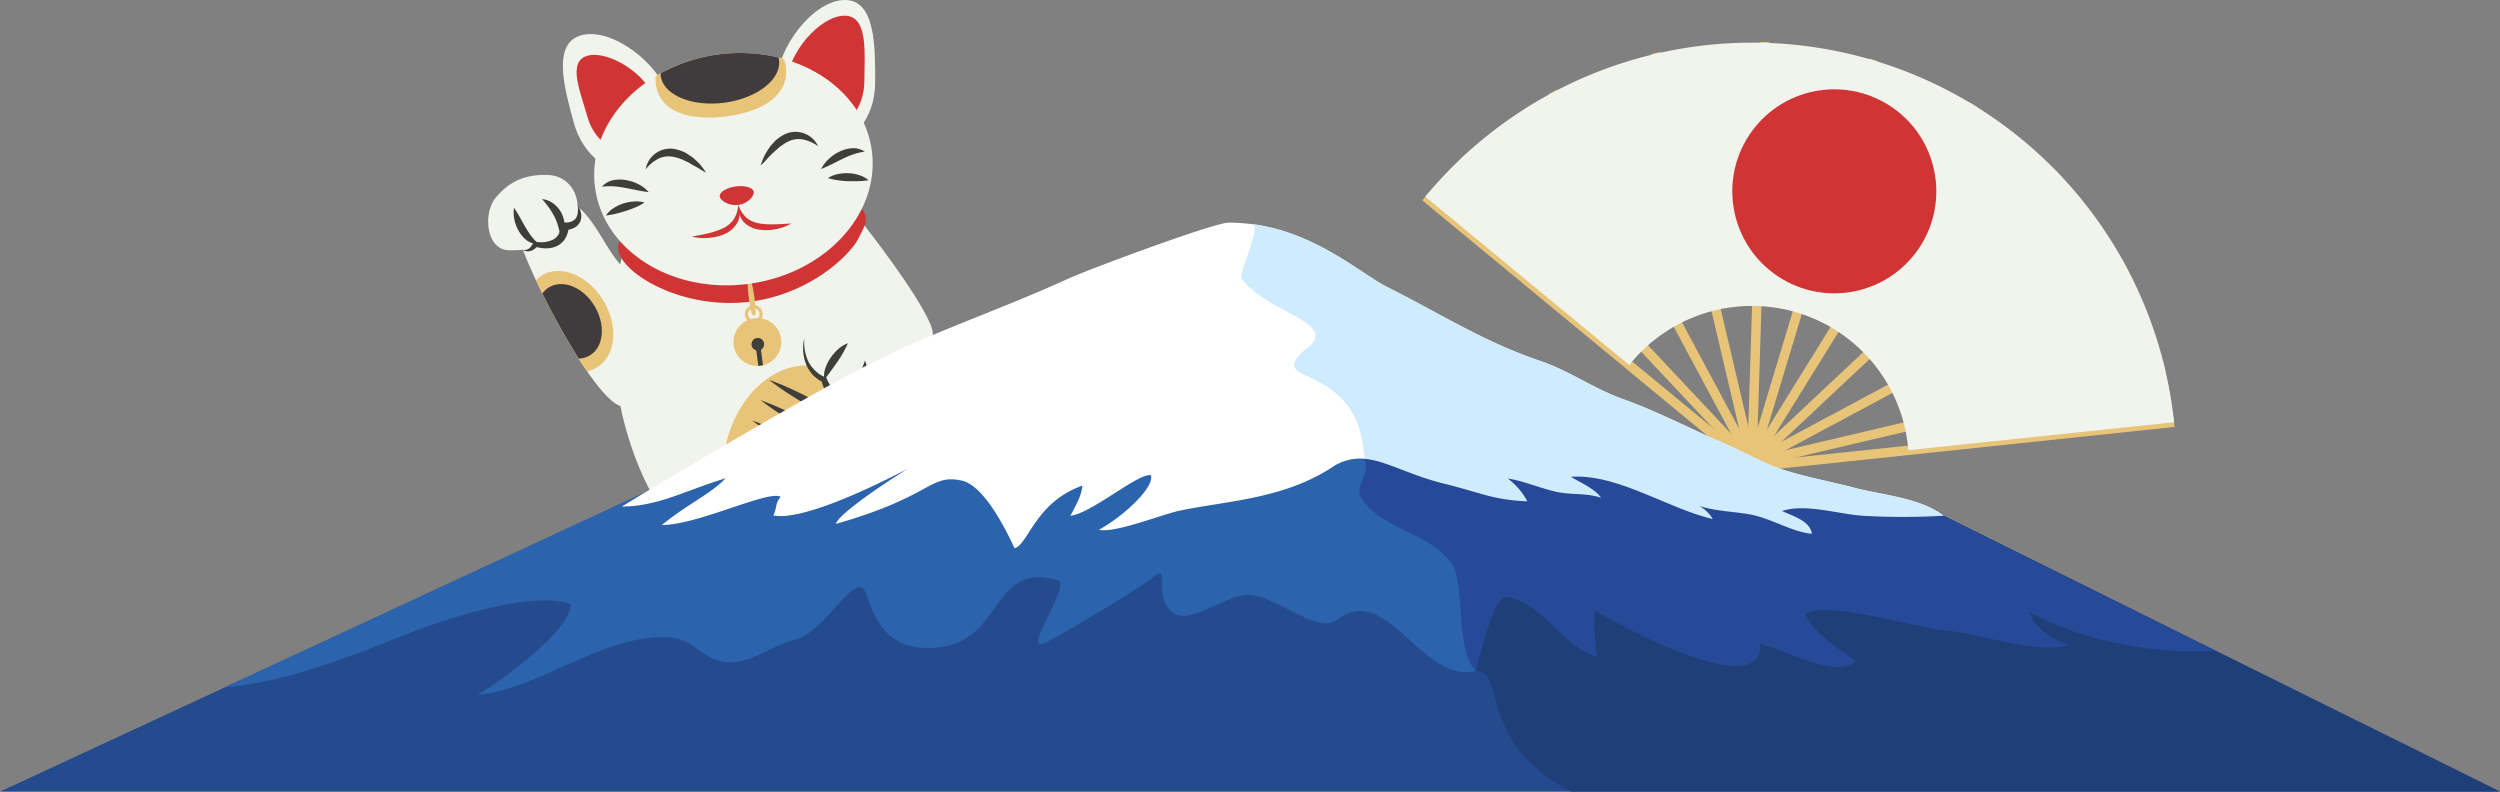 <svg xmlns="http://www.w3.org/2000/svg" viewBox="0 0 626.46 198.36"><rect x="0" y="0" width="626.46" height="198.36" fill="#808080" stroke="none"/><defs><style>.cls-1{fill:#f0f4ed;}.cls-2{fill:#d13434;}.cls-3{fill:#e8c478;}.cls-4{fill:#3e3f3a;}.cls-5,.cls-6{fill:none;stroke-miterlimit:10;}.cls-5{stroke:#3e3f3a;stroke-width:1.18px;}.cls-6{stroke:#e8c478;stroke-width:0.79px;}.cls-7{fill:#403c3d;}.cls-8{fill:#244b8e;}.cls-9{fill:#1e3f77;}.cls-10{fill:#2b63ad;}.cls-11{fill:#fff;}.cls-12{fill:#274a98;}.cls-13{fill:#cfecfe;}</style></defs><title>Asset 8</title><g id="Layer_2" data-name="Layer 2"><g id="OBJECTS"><ellipse class="cls-1" cx="190.23" cy="90.6" rx="36.18" ry="57.18" transform="translate(-10.33 26.01) rotate(-7.62)"/><path class="cls-2" d="M216.93,54.31c.79,5.95-11.59,19-28.71,21.26s-32.5-7-33.29-13,13.29-6.29,30.41-8.58S216.13,48.35,216.93,54.31Z"/><path class="cls-3" d="M195.74,84.89A6,6,0,1,1,189,79.76,6,6,0,0,1,195.74,84.89Z"/><path class="cls-4" d="M191.46,86.06a1.58,1.58,0,1,1-1.77-1.36A1.58,1.58,0,0,1,191.46,86.06Z"/><line class="cls-5" x1="189.9" y1="86.26" x2="190.61" y2="91.61"/><path class="cls-6" d="M190.71,78.47a1.84,1.84,0,0,1-3.65.49,1.84,1.84,0,0,1,3.65-.49Z"/><path class="cls-6" d="M188.67,74.7c.29,2.2.39,4,.22,4s-.55-1.74-.84-3.93-.4-4-.23-4S188.37,72.51,188.67,74.7Z"/><path class="cls-1" d="M156.43,101.85c-2.15.28-5.6-3.43-9.34-8.85-.68-1-1.37-2-2.07-3.14a180.42,180.42,0,0,1-9.1-16.33c-.57-1.14-1.11-2.26-1.63-3.35-1.32-2.83-2.45-5.44-3.27-7.59h0a24.86,24.86,0,0,1-1.44-4.79,9.56,9.56,0,0,1,0-3c.83-4.72,5.79-5.68,11.38-4.7a8.52,8.52,0,0,1,3.74,1.67l.13.09c4.21,3.26,6.77,10,10.57,14.39C166.71,79.26,163.11,101,156.43,101.85Z"/><path class="cls-1" d="M144.18,54.58c-2.73,6.79-10.78,8.26-16.64,8.13s-6.49-9.4-3.36-13.14c3.3-3.94,7-5.87,13-5.74S146,50.06,144.18,54.58Z"/><path class="cls-4" d="M128.81,52.08c1.17,1.68,1.95,3.31,2.86,4.84a21.6,21.6,0,0,0,1.42,2.19,13.54,13.54,0,0,0,1.9,2,4.52,4.52,0,0,1-3-.89A7.38,7.38,0,0,1,130,57.91a9.15,9.15,0,0,1-1.08-2.82A7.43,7.43,0,0,1,128.81,52.08Z"/><path class="cls-4" d="M140.61,59.74c-.28-1-.41-2-.69-2.84a13.33,13.33,0,0,0-.92-2.48,19.91,19.91,0,0,0-3.19-4.53,5.58,5.58,0,0,1,2.93,1.17,6.9,6.9,0,0,1,2.72,5.66,6.93,6.93,0,0,1-.23,1.58A6.8,6.8,0,0,1,140.61,59.74Z"/><path class="cls-4" d="M131,62.59a2,2,0,0,0,.91,0,2.07,2.07,0,0,0,.72-.38,4.52,4.52,0,0,0,.55-.61,4,4,0,0,0,.41-.7l.15-.38.55.07a7.19,7.19,0,0,0,4.32-.55A3.44,3.44,0,0,0,140,58.65a4.83,4.83,0,0,0,.54-1.92l.06-1,.9,0a3.24,3.24,0,0,0,2.66-.84,3.11,3.11,0,0,0,.59-1.43,8.52,8.52,0,0,0,.07-1.84,4.62,4.62,0,0,1,.77,1.82,3.5,3.5,0,0,1-.23,2.16,3.33,3.33,0,0,1-1.71,1.6,5.72,5.72,0,0,1-2.13.46l1-1a6.3,6.3,0,0,1-.21,1.49,6,6,0,0,1-.54,1.38,5.09,5.09,0,0,1-2.16,2.1,6.53,6.53,0,0,1-2.82.61,10.41,10.41,0,0,1-2.65-.41l.7-.31a4.72,4.72,0,0,1-.78.77,3.15,3.15,0,0,1-.94.54,2.15,2.15,0,0,1-1.09.13A1.83,1.83,0,0,1,131,62.59Z"/><path class="cls-3" d="M149.58,92.05a7.47,7.47,0,0,1-2.49,1c-.68-1-1.37-2-2.07-3.14a180.42,180.42,0,0,1-9.1-16.33c-.57-1.14-1.11-2.26-1.63-3.35A8.55,8.55,0,0,1,135.78,69c4.73-2.82,11.65,0,15.46,6.4S154.3,89.22,149.58,92.05Z"/><path class="cls-7" d="M147.79,89.06a5.89,5.89,0,0,1-2.77.8,180.42,180.42,0,0,1-9.1-16.33A5.62,5.62,0,0,1,137.58,72c3.49-2.09,8.62,0,11.43,4.73S151.28,87,147.79,89.06Z"/><path class="cls-1" d="M216.69,56.61s13.23,16.74,16.55,24.87S224,97.57,224,97.57L204.6,80.62Z"/><ellipse class="cls-3" cx="199.85" cy="115.63" rx="24.29" ry="18.46" transform="translate(45.12 287.01) rotate(-77.97)"/><path class="cls-4" d="M192.68,95.17a72.8,72.8,0,0,1,6.8,2.86q3.32,1.57,6.53,3.35t6.32,3.72a73,73,0,0,1,6.06,4.22,72.8,72.8,0,0,1-6.8-2.86q-3.32-1.58-6.53-3.35t-6.33-3.73A70.42,70.42,0,0,1,192.68,95.17Z"/><path class="cls-4" d="M190.58,100.27a72.8,72.8,0,0,1,6.8,2.86q3.31,1.58,6.53,3.35t6.33,3.72a70.42,70.42,0,0,1,6,4.21,70.15,70.15,0,0,1-6.8-2.85Q206.18,110,203,108.2c-2.14-1.18-4.25-2.41-6.32-3.72A72.89,72.89,0,0,1,190.58,100.27Z"/><path class="cls-4" d="M188.48,105.36a72.8,72.8,0,0,1,6.8,2.86c2.22,1.06,4.39,2.18,6.53,3.35s4.26,2.42,6.33,3.72a71.22,71.22,0,0,1,6.05,4.22,72.8,72.8,0,0,1-6.8-2.86c-2.21-1.05-4.38-2.17-6.53-3.35s-4.25-2.42-6.32-3.72A73,73,0,0,1,188.48,105.36Z"/><path class="cls-4" d="M186.39,110.46a72.8,72.8,0,0,1,6.8,2.86c2.21,1.05,4.38,2.17,6.53,3.35s4.25,2.42,6.32,3.72a73,73,0,0,1,6.06,4.22,71.88,71.88,0,0,1-6.81-2.86q-3.31-1.57-6.52-3.35t-6.33-3.73A68.89,68.89,0,0,1,186.39,110.46Z"/><path class="cls-4" d="M184.29,115.56a72.8,72.8,0,0,1,6.8,2.86c2.21,1,4.38,2.17,6.53,3.35s4.25,2.41,6.32,3.72A70.57,70.57,0,0,1,210,129.7a69.11,69.11,0,0,1-6.8-2.85c-2.22-1.06-4.39-2.18-6.53-3.36s-4.25-2.41-6.33-3.72A72.74,72.74,0,0,1,184.29,115.56Z"/><path class="cls-4" d="M182.19,120.65a72.8,72.8,0,0,1,6.8,2.86q3.31,1.59,6.53,3.35t6.33,3.72a72.86,72.86,0,0,1,6.05,4.22,72.8,72.8,0,0,1-6.8-2.86q-3.32-1.58-6.53-3.35t-6.32-3.72A73,73,0,0,1,182.19,120.65Z"/><path class="cls-1" d="M216.81,99.9c-7.25,1-12.52-5.27-15.31-10.42s4.95-10.29,9.75-9.43c5.05.91,8.58,3.2,11.4,8.41S221.64,99.24,216.81,99.9Z"/><path class="cls-4" d="M212.46,86a25.43,25.43,0,0,1-2.72,4.8c-.49.73-1,1.44-1.53,2.16l-1.64,2.24a5.94,5.94,0,0,1,.25-2.93,10.15,10.15,0,0,1,1.3-2.59A11.63,11.63,0,0,1,210,87.52,8.24,8.24,0,0,1,212.46,86Z"/><path class="cls-4" d="M210.55,99.36c.77-.76,1.51-1.33,2.14-2a13.32,13.32,0,0,0,1.69-2,20.14,20.14,0,0,0,2.35-5,5.47,5.47,0,0,1,.44,3.12,7,7,0,0,1-3.57,5.17,6.41,6.41,0,0,1-1.48.58A6.87,6.87,0,0,1,210.55,99.36Z"/><path class="cls-4" d="M201.56,84.71a11.6,11.6,0,0,0,1.06,6A8.2,8.2,0,0,0,204.4,93a7.37,7.37,0,0,0,2.4,1.52l.27.1.13.32a10.16,10.16,0,0,0,1.05,1.93,4,4,0,0,0,1.37,1.35,2.36,2.36,0,0,0,1.63.3,4.29,4.29,0,0,0,1.7-.68l.9-.64.53.91a4.56,4.56,0,0,0,2,2.13,2.8,2.8,0,0,0,2.59-.87,15.44,15.44,0,0,0,2.37-2.63c.71-1,1.39-2,2-3.07a18.81,18.81,0,0,1-1.31,3.51,13,13,0,0,1-2.13,3.21,5.85,5.85,0,0,1-1.67,1.27,3.39,3.39,0,0,1-2.36.26,4.52,4.52,0,0,1-2-1.2,8.29,8.29,0,0,1-1.24-1.65l1.42.27a6.17,6.17,0,0,1-1.24.73,4.87,4.87,0,0,1-1.38.39,4.32,4.32,0,0,1-2.9-.64,5.75,5.75,0,0,1-1.81-2.08,11.07,11.07,0,0,1-.88-2.38l.41.42a8.53,8.53,0,0,1-2.72-2A8.7,8.7,0,0,1,201.89,91,10.92,10.92,0,0,1,201.56,84.71Z"/><path class="cls-1" d="M167.56,24.33c2.27,8.36-1.2,16.58-7.76,18.36s-13.72-3.54-16-11.89-5.67-20.07,2-22S165.28,16,167.56,24.33Z"/><path class="cls-2" d="M163.83,24.66c1.6,5.86-.83,11.63-5.43,12.88s-9.62-2.48-11.22-8.34-5.23-13.9.13-15.26S162.24,18.8,163.83,24.66Z"/><path class="cls-1" d="M194.69,20.7c0,8.66,5.51,15.68,12.3,15.68s12.31-7,12.31-15.68S219.49-.14,211.61,0,194.69,12,194.69,20.7Z"/><path class="cls-2" d="M197.39,20.22c0,6.76,4.3,12.24,9.6,12.24S216.6,27,216.6,20.22s1.08-16.4-5.07-16.29S197.39,13.46,197.39,20.22Z"/><path class="cls-1" d="M218.46,37.76c2.12,15.87-11.68,30.81-30.84,33.37S151.23,62.9,149.11,47C147.63,36,153.88,25.38,164.28,19.1c0,0,0,0,0,0,.41-.24.82-.48,1.24-.71a41.56,41.56,0,0,1,29.57-3.95q.71.16,1.38.36h0C208.16,18.12,217,26.71,218.46,37.76Z"/><path class="cls-3" d="M196.92,16.74C197.87,23.87,191,28,182,29.16s-16.7-.94-17.65-8.07a11.09,11.09,0,0,1-.08-2s0,0,0,0c.41-.24.82-.48,1.24-.71a41.56,41.56,0,0,1,29.57-3.95c.46.11.93.23,1.38.36h0A10.63,10.63,0,0,1,196.92,16.74Z"/><path class="cls-7" d="M195.21,15c.64,4.83-5.47,9.64-13.66,10.73s-15.35-1.93-16-6.77a2.93,2.93,0,0,1,0-.59,41.56,41.56,0,0,1,29.57-3.95A3.73,3.73,0,0,1,195.21,15Z"/><path class="cls-4" d="M161.79,42.43a6.24,6.24,0,0,1,7.67-5,10.48,10.48,0,0,1,2.37.87l1,.66a6.34,6.34,0,0,1,1,.72,18,18,0,0,1,1.71,1.67,19.78,19.78,0,0,1,1.39,1.91c-.72-.36-1.37-.77-2-1.17S173.59,41.4,173,41s-1.31-.64-1.95-1c-.34-.11-.66-.23-1-.35a4.06,4.06,0,0,0-1-.27,6,6,0,0,0-3.86.29A9.59,9.59,0,0,0,161.79,42.43Z"/><path class="cls-4" d="M205,36.65a9.58,9.58,0,0,0-4-1.74,5.93,5.93,0,0,0-3.8.73,4,4,0,0,0-.88.53c-.29.19-.57.4-.87.59-.53.48-1.09.94-1.63,1.45s-1.08,1-1.58,1.61a23.28,23.28,0,0,1-1.64,1.66,20.44,20.44,0,0,1,.84-2.21,17.89,17.89,0,0,1,1.21-2.06,6.21,6.21,0,0,1,.76-1l.82-.91a10.49,10.49,0,0,1,2.06-1.46,6.24,6.24,0,0,1,8.7,2.76Z"/><path class="cls-2" d="M188.88,48.08c.14,1.07-1.55,3-3.9,3.28s-4.48-1.07-4.62-2.14,1.65-2.18,4-2.5S188.73,47,188.88,48.08Z"/><path class="cls-2" d="M173.33,59.29c1.37-.25,2.69-.49,4-.79A20,20,0,0,0,181,57.28,7,7,0,0,0,183.84,55,7.68,7.68,0,0,0,185,51.36a6.08,6.08,0,0,1,.36,2.09,5.35,5.35,0,0,1-.49,2.16,6.62,6.62,0,0,1-3.22,3,11.93,11.93,0,0,1-4.14,1A12.92,12.92,0,0,1,173.33,59.29Z"/><path class="cls-2" d="M198.3,56a12.64,12.64,0,0,1-3.92,1.43,11.7,11.7,0,0,1-4.26.1,6.58,6.58,0,0,1-3.9-2.06,5.35,5.35,0,0,1-1-2,5.85,5.85,0,0,1-.2-2.11,7.53,7.53,0,0,0,2.07,3.24A7,7,0,0,0,190.38,56a19,19,0,0,0,3.87.2C195.57,56.19,196.91,56.07,198.3,56Z"/><path class="cls-4" d="M205.77,42.36a8.58,8.58,0,0,1,1.94-2.55A10.76,10.76,0,0,1,210.35,38a8.57,8.57,0,0,1,3.17-.85,5,5,0,0,1,3.17.85,14.43,14.43,0,0,0-2.89.68,23.53,23.53,0,0,0-2.6,1.1C209.47,40.59,207.79,41.56,205.77,42.36Z"/><path class="cls-4" d="M207.47,44.62a7.15,7.15,0,0,1,2.51-1,10.71,10.71,0,0,1,2.65-.21,9.43,9.43,0,0,1,2.62.46,6.63,6.63,0,0,1,2.39,1.29,18.9,18.9,0,0,1-2.62.24c-.84,0-1.66,0-2.48,0s-1.65-.11-2.48-.21A15.9,15.9,0,0,1,207.47,44.62Z"/><path class="cls-4" d="M162.55,48.14c-2.15-.24-4-.74-5.92-1.06a24.27,24.27,0,0,0-2.79-.38,14.41,14.41,0,0,0-3,.1,5,5,0,0,1,2.83-1.65,8.47,8.47,0,0,1,3.29,0,10.51,10.51,0,0,1,3,1A8.26,8.26,0,0,1,162.55,48.14Z"/><path class="cls-4" d="M161.51,50.76A15.36,15.36,0,0,1,159.15,52c-.78.32-1.56.61-2.34.86s-1.58.47-2.39.67a17.85,17.85,0,0,1-2.59.46,6.9,6.9,0,0,1,2-1.88,10.2,10.2,0,0,1,2.41-1.13,10,10,0,0,1,2.6-.48A7.17,7.17,0,0,1,161.51,50.76Z"/><path class="cls-3" d="M445.25,117.86a6.5,6.5,0,1,1-4.35-8.09A6.5,6.5,0,0,1,445.25,117.86Z"/><rect class="cls-3" x="401.73" y="24.8" width="2.36" height="105.49" transform="translate(56.14 296.86) rotate(-43.21)"/><rect class="cls-3" x="412.92" y="16.76" width="2.36" height="105.49" transform="translate(16.32 203.97) rotate(-28.21)"/><rect class="cls-3" x="425.79" y="11.89" width="2.36" height="105.49" transform="translate(-3.48 99.25) rotate(-13.21)"/><rect class="cls-3" x="387.93" y="62.09" width="105.49" height="2.36" transform="translate(363.56 501.73) rotate(-88.2)"/><rect class="cls-3" x="401.52" y="64.32" width="105.49" height="2.36" transform="translate(260.33 481.47) rotate(-73.21)"/><rect class="cls-3" x="414.07" y="69.98" width="105.49" height="2.36" transform="translate(160.38 430.43) rotate(-58.21)"/><rect class="cls-3" x="424.7" y="78.65" width="105.65" height="2.36" transform="translate(74.79 348.55) rotate(-43.2)"/><rect class="cls-3" x="432.74" y="89.8" width="105.85" height="2.36" transform="translate(14.63 240.22) rotate(-28.19)"/><rect class="cls-3" x="437.62" y="102.69" width="106.11" height="2.36" transform="translate(-10.75 114.96) rotate(-13.22)"/><polygon class="cls-3" points="438.74 118.19 356.4 50.22 357.9 48.4 439.47 115.74 544.67 104.64 544.92 106.98 438.74 118.19"/><path class="cls-1" d="M544.79,105.81l-66.59,7a39.31,39.31,0,0,0-69.93-21.33l-51.12-42.2a106.29,106.29,0,0,1,187.64,56.5Z"/><circle class="cls-2" cx="459.63" cy="47.94" r="25.56" transform="translate(166.36 405.07) rotate(-56.56)"/><polygon class="cls-8" points="626.46 198.37 0 198.37 56.3 172.25 74.37 163.88 228.61 92.31 323.25 104.66 332.42 105.85 430.86 118.68 432.83 118.94 486.96 129.23 522.11 146.66 533.14 152.13 555.06 163 626.46 198.37"/><path class="cls-9" d="M626.46,198.36H393.59c-23.77-12.67-16-30.2-23.77-30.2-3.54,0-4.58-12.78,0-18l-16.13-16.39c20.61-7.84,49.24-13.38,77.17-15.08l2,.26L487,129.23l35.15,17.43,11,5.47L555.06,163Z"/><path class="cls-10" d="M369.82,168.16c-13.75,3.21-22.11-22.63-34.82-12.8-4.67,3.61-14.88-5.73-21.77-6.32-5.38-.46-14.79,7.54-19,4.67-6.33-4.33.29-13.8-6.23-8.37-2.16,1.78-24.29,15.35-26.87,16-4.44,1.14,7.53-15,3.82-16-17.24-4.7-13,16-31.1,17-11.24.61-14.4-6.5-16.76-13.42-2.45-7.15-9.91,9.52-18,11.41-5.72,1.32-12.14,7-18.63,5.33-5.82-1.48-6.45-5.82-13.58-6-16.54-.34-31.26,12.84-47.23,14.47,5.65-3.28,23.92-16.49,23.31-22.8-10.31-3.45-32.3,4.09-42.47,8.13-13.36,5.3-28.84,11.49-44.23,12.8l18.07-8.37L228.61,92.31,341.79,115s13.38,12.27,20.39,18.8C370,141.05,369.82,168.16,369.82,168.16Z"/><path class="cls-11" d="M487,129.23a173.88,173.88,0,0,1-19.64.05c-6.24-.29-14.86-3.22-20.81-1.23,2.7,1.29,7,2.4,7.48,5.71-5-.46-10-3.76-15.18-4.79-3.66-.74-8.91-.82-13-2.19a9.73,9.73,0,0,1,3.35,3.27c-11.14-2.54-24.08-11.46-35.57-10.56,2.19,1.32,6.1,3,7.56,5.25-3.43-1.23-7.5-.68-11.21-1.5-4.1-.91-8.09-2.72-12.15-3.32a17.08,17.08,0,0,1,4.89,5.7,45.14,45.14,0,0,1-12-2c-2.89-.78-5.76-1.68-8.64-2.37-9-2.18-14.75-5.84-20.23-6.29h0a12.38,12.38,0,0,0-8.1,2.17c-12.32,8-26.47,8.36-38.16,10.84-4.66,1-15.94,5.62-20.22,4.8,6.93-3.9,14.1-11.05,13-13.7-3.29-.5-14.79,9.56-20.14,10.17,1.21-2.35,2.82-5,3-7.56-11.8,4.18-13.51,14.71-17,15.71-3.07-6.69-8.19-15.84-13.19-16.95-8.12-1.8-7.22,3.91-31.59,10.84.74-2.53,12.15-10.18,18.05-13.85-12.64,6.62-27.55,13-33.7,11.73,1.09-2.49.34-2.84,1.82-4.66-3-1.81-20.54,7-29.8,7.07,7-5.63,12.33-7.82,16-11.73-10.64,3.28-16.82,7-26,7.1,8.5-5.3,45.11-26.95,59.95-34.63,18.06-9.32,33.51-14.09,52-22.52,5.59-2.53,36.53-14,40.08-14a45.81,45.81,0,0,1,6.3.44,49.39,49.39,0,0,1,12.32,3.47c9.45,4,16.41,9.87,21.1,12.23,12.91,6.46,24.31,13.8,38.26,18.49,7.34,2.48,13.53,7,20.84,9.6,8.94,3.2,17,7.54,25.78,11.28,5,2.16,9.43,4.89,14.67,6.53,5.89,1.85,11.83,2.92,17.79,4.48C471.76,124.07,481.37,124.79,487,129.23Z"/><path class="cls-12" d="M508.34,153.18c1.51,3.87,5.6,7.22,10,8.37-6.25,2.69-23.52-3-31-3.6-7.1-.59-29.66-7.59-35-4.07,2.12,4.79,8.57,8.81,12.71,11.73-5,4.79-17.82-3-23.95-4.17.44,14.61-34.54-4.28-41.38-8.48a42.44,42.44,0,0,0,.54,11.68c-8.56-2.41-14.11-14.09-22.77-15-2.83-.3-5.94,11.51-7.64,18.53-5.28-5-2.57-22.33-6.22-27.11-5.9-7.72-16.12-8-22.07-15.54-2.85-3.63,2.17-6.67.26-10.55l91,4L487,129.23l35.15,17.43,11,5.47L555.06,163C539.78,164.34,519.39,159.82,508.34,153.18Z"/><path class="cls-13" d="M487,129.23a173.88,173.88,0,0,1-19.64.05c-6.24-.29-14.86-3.22-20.81-1.23,2.7,1.29,7,2.4,7.48,5.71-5-.46-10-3.76-15.18-4.79-3.66-.74-8.91-.82-13-2.19a9.73,9.73,0,0,1,3.35,3.27c-11.14-2.54-24.08-11.46-35.57-10.56,2.19,1.32,6.1,3,7.56,5.25-3.43-1.23-7.5-.68-11.21-1.5-4.1-.91-8.09-2.72-12.15-3.32a17.08,17.08,0,0,1,4.89,5.7,45.14,45.14,0,0,1-12-2c-2.89-.78-5.76-1.68-8.64-2.37-9-2.18-14.75-5.84-20.23-6.29h0c-1.15-25.77-26.92-17.35-13.91-28.1,7.4-6.11-11.15-8.72-16.87-17.2-.66-1,4.64-12.36,3.1-13.47a49.39,49.39,0,0,1,12.32,3.47c9.45,4,16.41,9.87,21.1,12.23,12.91,6.46,24.31,13.8,38.26,18.49,7.34,2.48,13.53,7,20.84,9.6,8.94,3.2,17,7.54,25.78,11.28,5,2.16,9.43,4.89,14.67,6.53,5.89,1.85,11.83,2.92,17.79,4.48C471.76,124.07,481.37,124.79,487,129.23Z"/></g></g></svg>